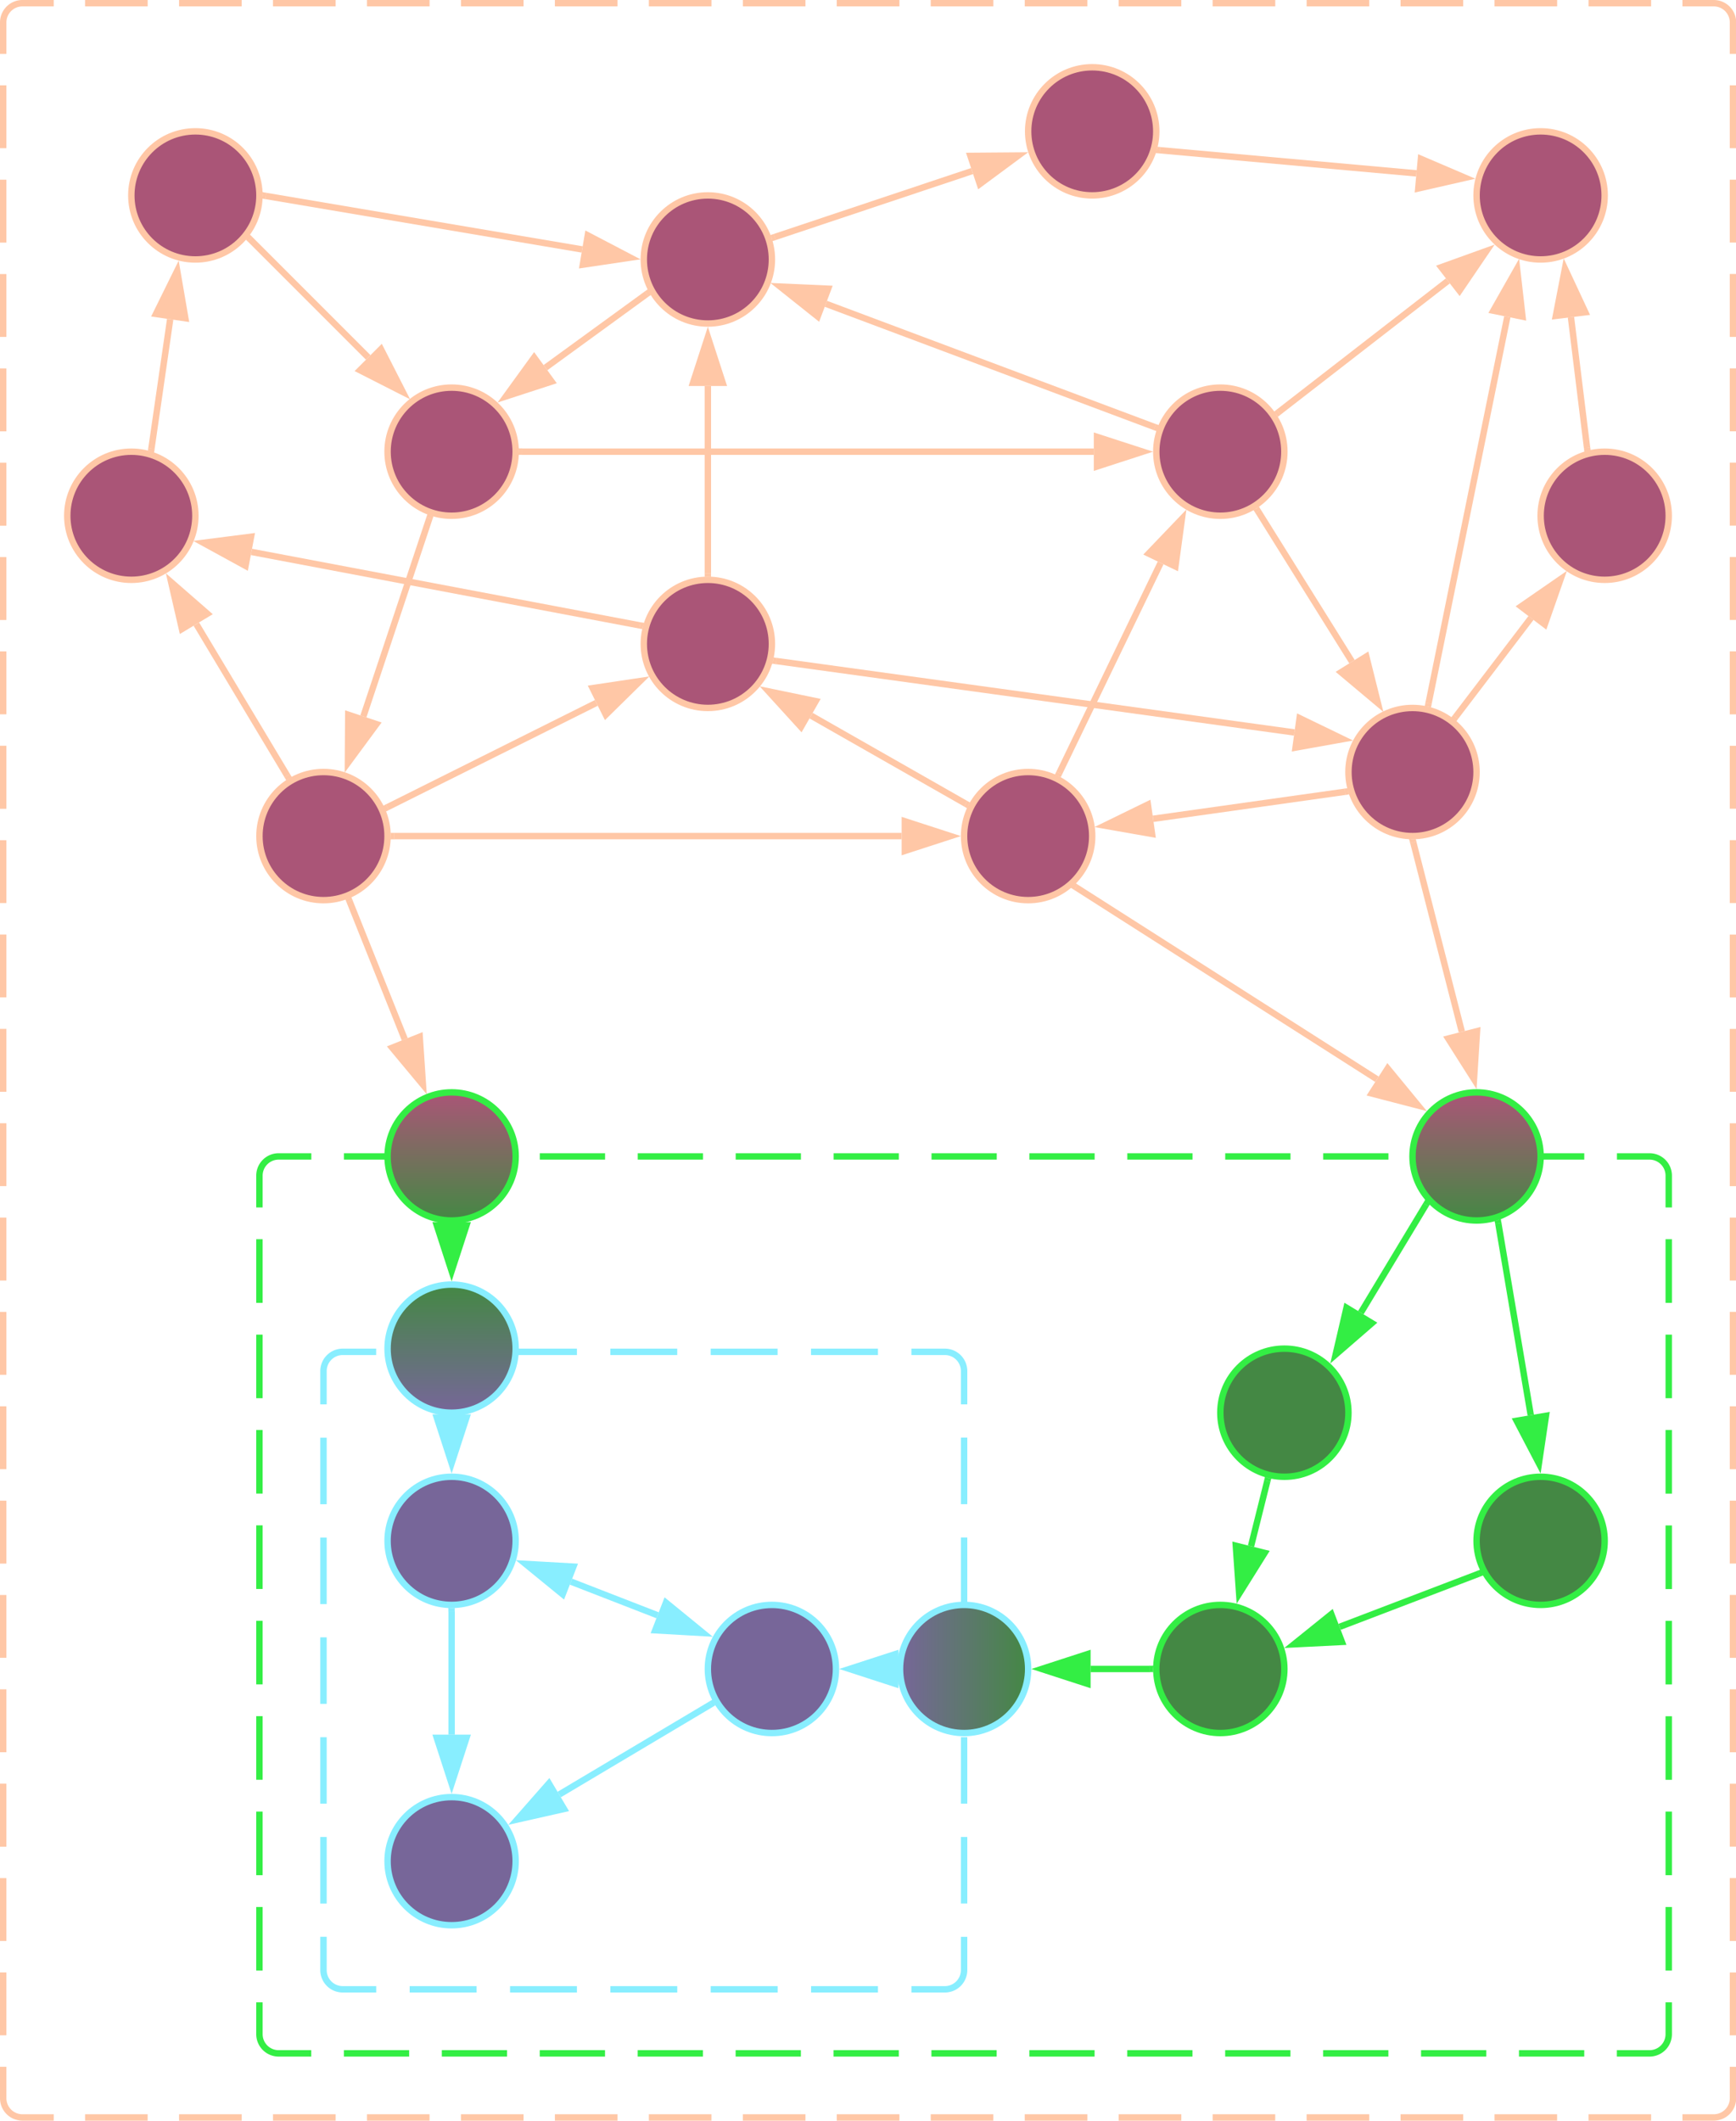 <svg xmlns="http://www.w3.org/2000/svg" xmlns:lucid="lucid" width="542" height="662"><g transform="translate(1161 -199)" lucid:page-tab-id="0_0"><path d="M-1160 206a6 6 0 0 1 6-6h528a6 6 0 0 1 6 6v648a6 6 0 0 1-6 6h-528a6 6 0 0 1-6-6z" fill-opacity="0" fill="#ff8"/><path d="M-1134.44 200h19.55m9.8 0h19.54m9.78 0h19.56m9.78 0h19.55m9.8 0h19.54m9.78 0h19.56m9.78 0h19.55m9.8 0h19.54m9.78 0h19.56m9.78 0h19.55m9.8 0h19.54m9.78 0h19.56m9.78 0h19.55m9.8 0h19.54m9.78 0h19.56m9.78 0h19.55m9.8 0h19.54m9.78 0h9.78a6 6 0 0 1 6 6v9.82m0 9.82v19.63m0 9.82v19.63m0 9.8v19.65m0 9.82v19.64m0 9.8v19.65m0 9.8v19.65m0 9.8V422m0 9.82v19.63m0 9.82v19.64m0 9.83v19.63m0 9.82v19.64m0 9.82v19.63m0 9.82v19.63m0 9.8v19.65m0 9.82v19.64m0 9.82v19.63m0 9.8v19.64m0 9.82V746m0 9.82v19.63m0 9.82v19.64m0 9.83v19.63m0 9.82V854a6 6 0 0 1-6 6h-9.78m-9.78 0h-19.55m-9.8 0h-19.54m-9.78 0h-19.56m-9.78 0h-19.55m-9.8 0h-19.54m-9.78 0h-19.56m-9.78 0h-19.55m-9.8 0h-19.54m-9.78 0h-19.56m-9.78 0h-19.55m-9.8 0h-19.54m-9.78 0h-19.56m-9.78 0h-19.55m-9.8 0h-19.54m-9.78 0h-19.56m-9.78 0h-19.55m-9.8 0h-19.54m-9.78 0h-9.78a6 6 0 0 1-6-6v-9.82m0-9.82v-19.63m0-9.82v-19.63m0-9.8V755.8m0-9.82v-19.64m0-9.82V696.9m0-9.8v-19.64m0-9.82V638m0-9.82v-19.63m0-9.82V579.1m0-9.83v-19.63m0-9.82v-19.64m0-9.82v-19.63m0-9.82v-19.63m0-9.8V431.8m0-9.82v-19.64m0-9.8V372.9m0-9.8v-19.65m0-9.8V314m0-9.82v-19.63m0-9.82V255.1m0-9.83v-19.63m0-9.82V206a6 6 0 0 1 6-6h9.78" stroke="#ffc7a6" stroke-width="2" fill="none"/><path d="M-1080 566a6 6 0 0 1 6-6h428a6 6 0 0 1 6 6v268a6 6 0 0 1-6 6h-428a6 6 0 0 1-6-6z" fill-opacity="0" fill="#ff8"/><path d="M-1053.62 560h20.38m10.2 0h20.37m10.2 0h20.38m10.2 0h20.38m10.2 0h20.37m10.2 0h20.37m10.2 0h20.37m10.18 0h20.38m10.2 0h20.37m10.2 0h20.38m10.2 0h20.38m10.2 0h20.37m10.2 0h20.37m10.2 0H-646a6 6 0 0 1 6 6v9.93m0 9.92v19.85m0 9.93v19.85m0 9.93v19.86m0 9.92v19.86m0 9.92v19.86m0 9.92v19.85m0 9.92v19.85m0 9.93v19.85m0 9.92V834a6 6 0 0 1-6 6h-10.2m-10.18 0h-20.38m-10.2 0h-20.37m-10.2 0h-20.38m-10.2 0h-20.38m-10.2 0h-20.37m-10.2 0h-20.37m-10.2 0h-20.37m-10.18 0h-20.38m-10.2 0h-20.37m-10.2 0h-20.38m-10.2 0h-20.38m-10.2 0h-20.37m-10.2 0h-20.37m-10.2 0H-1074a6 6 0 0 1-6-6v-9.93m0-9.92V794.3m0-9.93v-19.85m0-9.93v-19.86m0-9.92v-19.86m0-9.92v-19.86m0-9.92V645.4m0-9.92v-19.85m0-9.93v-19.85m0-9.92V566a6 6 0 0 1 6-6h10.2" stroke="#3e4" stroke-width="2" fill="none"/><path d="M-1060 627a6 6 0 0 1 6-6h188a6 6 0 0 1 6 6v187a6 6 0 0 1-6 6h-188a6 6 0 0 1-6-6z" fill-opacity="0" fill="#ff8"/><path d="M-1033.1 621h20.88m10.44 0h20.9m10.44 0h20.88m10.45 0h20.88m10.44 0h20.9m10.44 0H-866a6 6 0 0 1 6 6v10.4m0 10.38v20.78m0 10.4v20.76m0 10.4v20.77m0 10.38v20.78m0 10.4v20.76m0 10.4V814a6 6 0 0 1-6 6h-10.44m-10.45 0h-20.88m-10.44 0h-20.9m-10.44 0h-20.88m-10.45 0h-20.88m-10.44 0h-20.9m-10.44 0H-1054a6 6 0 0 1-6-6v-10.4m0-10.38v-20.77m0-10.4V741.3m0-10.4v-20.77m0-10.38v-20.77m0-10.4V647.8m0-10.4V627a6 6 0 0 1 6-6h10.44" stroke="#8ef" stroke-width="2" fill="none"/><path d="M-920 280c0 11.05-8.95 20-20 20s-20-8.95-20-20 8.95-20 20-20 20 8.95 20 20zM-920 400c0 11.05-8.95 20-20 20s-20-8.95-20-20 8.95-20 20-20 20 8.95 20 20zM-1000 340c0 11.05-8.95 20-20 20s-20-8.95-20-20 8.95-20 20-20 20 8.95 20 20zM-1080 260c0 11.05-8.95 20-20 20s-20-8.95-20-20 8.95-20 20-20 20 8.95 20 20zM-1100 360c0 11.05-8.95 20-20 20s-20-8.95-20-20 8.95-20 20-20 20 8.95 20 20zM-1040 460c0 11.05-8.95 20-20 20s-20-8.95-20-20 8.95-20 20-20 20 8.95 20 20zM-800 240c0 11.05-8.95 20-20 20s-20-8.95-20-20 8.95-20 20-20 20 8.95 20 20zM-760 340c0 11.05-8.95 20-20 20s-20-8.95-20-20 8.95-20 20-20 20 8.95 20 20zM-820 460c0 11.05-8.95 20-20 20s-20-8.95-20-20 8.95-20 20-20 20 8.95 20 20zM-660 260c0 11.05-8.95 20-20 20s-20-8.95-20-20 8.95-20 20-20 20 8.95 20 20zM-640 360c0 11.05-8.95 20-20 20s-20-8.95-20-20 8.95-20 20-20 20 8.95 20 20zM-700 440c0 11.05-8.95 20-20 20s-20-8.95-20-20 8.95-20 20-20 20 8.95 20 20z" stroke="#ffc7a6" stroke-width="2" fill="#a57"/><path d="M-1000 680c0 11.05-8.95 20-20 20s-20-8.95-20-20 8.95-20 20-20 20 8.95 20 20zM-900 720c0 11.05-8.95 20-20 20s-20-8.95-20-20 8.95-20 20-20 20 8.95 20 20zM-1000 780c0 11.05-8.95 20-20 20s-20-8.95-20-20 8.95-20 20-20 20 8.95 20 20z" stroke="#8ef" stroke-width="2" fill="#769"/><path d="M-740 640c0 11.05-8.95 20-20 20s-20-8.95-20-20 8.95-20 20-20 20 8.95 20 20zM-660 680c0 11.05-8.95 20-20 20s-20-8.95-20-20 8.95-20 20-20 20 8.95 20 20zM-760 720c0 11.05-8.95 20-20 20s-20-8.95-20-20 8.95-20 20-20 20 8.95 20 20z" stroke="#3e4" stroke-width="2" fill="#484"/><path d="M-919.14 273l61.63-20.6" stroke="#ffc7a6" stroke-width="2" fill="none"/><path d="M-918.8 273.92l-1.08.35-.18-.9-.45-.94 1.08-.36z" stroke="#ffc7a6" stroke-width=".05" fill="#ffc7a6"/><path d="M-843.03 247.55l-12.06 8.92-2.93-8.8z" stroke="#ffc7a6" stroke-width="2" fill="#ffc7a6"/><path d="M-800.46 332.33l-102.7-38.5" stroke="#ffc7a6" stroke-width="2" fill="none"/><path d="M-799.17 331.77l-.7 1.8-.96-.34.7-1.83z" stroke="#ffc7a6" stroke-width=".05" fill="#ffc7a6"/><path d="M-917.45 288.46l15 .67-3.26 8.68z" stroke="#ffc7a6" stroke-width="2" fill="#ffc7a6"/><path d="M-1082.94 273.67l36.9 36.9" stroke="#ffc7a6" stroke-width="2" fill="none"/><path d="M-1082.23 273l-1.38 1.38-.63-.6 1.16-1.62z" stroke="#ffc7a6" stroke-width=".05" fill="#ffc7a6"/><path d="M-1035.24 321.37l-13.37-6.8 6.55-6.56z" stroke="#ffc7a6" stroke-width="2" fill="#ffc7a6"/><path d="M-1113.72 339.02l5.85-40.35" stroke="#ffc7a6" stroke-width="2" fill="none"/><path d="M-1112.75 339.13l-.18 1.25-1.86-.74.12-.8z" stroke="#ffc7a6" stroke-width=".05" fill="#ffc7a6"/><path d="M-1105.68 283.56l2.54 14.78-9.17-1.33z" stroke="#ffc7a6" stroke-width="2" fill="#ffc7a6"/><path d="M-1026.92 360.76l-20.63 61.88" stroke="#ffc7a6" stroke-width="2" fill="none"/><path d="M-1025.7 360.17l-.3.92-1.85-.63.34-1.02z" stroke="#ffc7a6" stroke-width=".05" fill="#ffc7a6"/><path d="M-1052.37 437.12l.1-15 8.8 2.93z" stroke="#ffc7a6" stroke-width="2" fill="#ffc7a6"/><path d="M-961.2 394.24l-121.3-22.95" stroke="#ffc7a6" stroke-width="2" fill="none"/><path d="M-959.85 393.5l-.5 1.3-.08.57-.97-.18.36-1.93z" stroke="#ffc7a6" stroke-width=".05" fill="#ffc7a6"/><path d="M-1097.5 368.45l14.88-1.9-1.73 9.1z" stroke="#ffc7a6" stroke-width="2" fill="#ffc7a6"/><path d="M-1040.08 451l65.27-32.58" stroke="#ffc7a6" stroke-width="2" fill="none"/><path d="M-1039.62 451.87l-.94.46-.84-1.76.9-.45z" stroke="#ffc7a6" stroke-width=".05" fill="#ffc7a6"/><path d="M-961.15 411.6l-10.7 10.52-4.13-8.3z" stroke="#ffc7a6" stroke-width="2" fill="#ffc7a6"/><path d="M-959.06 290.75l-31.64 23.02" stroke="#ffc7a6" stroke-width="2" fill="none"/><path d="M-957.82 291.06l-.7.5-1.13-1.58.97-.7z" stroke="#ffc7a6" stroke-width=".05" fill="#ffc7a6"/><path d="M-1003.04 322.75l8.8-12.14 5.46 7.5z" stroke="#ffc7a6" stroke-width="2" fill="#ffc7a6"/><path d="M-940 378v-58.5" stroke="#ffc7a6" stroke-width="2" fill="none"/><path d="M-939.02 379.1l-.94-.1-1 .03v-1.06h1.94z" stroke="#ffc7a6" stroke-width=".05" fill="#ffc7a6"/><path d="M-940 304.24l4.63 14.26h-9.26z" stroke="#ffc7a6" stroke-width="2" fill="#ffc7a6"/><path d="M-918.65 405.35l161.78 22.3" stroke="#ffc7a6" stroke-width="2" fill="none"/><path d="M-918.5 404.4l-.26 1.92-1.25-.17.36-.94.12-.95z" stroke="#ffc7a6" stroke-width=".05" fill="#ffc7a6"/><path d="M-741.74 429.73l-14.77 2.64 1.26-9.18z" stroke="#ffc7a6" stroke-width="2" fill="#ffc7a6"/><path d="M-859.5 449.9l-48.27-27.5" stroke="#ffc7a6" stroke-width="2" fill="none"/><path d="M-858.16 449.54l-.3.4-.53 1.38-1-.58.96-1.7z" stroke="#ffc7a6" stroke-width=".05" fill="#ffc7a6"/><path d="M-921.03 414.83l14.7 3.04-4.6 8.05z" stroke="#ffc7a6" stroke-width="2" fill="#ffc7a6"/><path d="M-830.3 440.33l31.66-65.6" stroke="#ffc7a6" stroke-width="2" fill="none"/><path d="M-829.42 440.74l-.43.88-.1-.07-1.7-.67.47-1z" stroke="#ffc7a6" stroke-width=".05" fill="#ffc7a6"/><path d="M-792 360.97l-2.03 14.86-8.35-4.02z" stroke="#ffc7a6" stroke-width="2" fill="#ffc7a6"/><path d="M-741.05 446.16l-59.93 8.44" stroke="#ffc7a6" stroke-width="2" fill="none"/><path d="M-739.94 446.63l.16.33-1.16.17-.27-1.93.95-.14z" stroke="#ffc7a6" stroke-width=".05" fill="#ffc7a6"/><path d="M-816.1 456.73l13.48-6.58 1.3 9.18z" stroke="#ffc7a6" stroke-width="2" fill="#ffc7a6"/><path d="M-825.1 475.95l94 59.96" stroke="#ffc7a6" stroke-width="2" fill="none"/><path d="M-824.55 475.14l-1.05 1.65-1.13-.73 1.58-1.3z" stroke="#ffc7a6" stroke-width=".05" fill="#ffc7a6"/><path d="M-718.23 544.12l-14.52-3.77 5-7.8z" stroke="#ffc7a6" stroke-width="2" fill="#ffc7a6"/><path d="M-719.75 461.97l15.15 59.1" stroke="#ffc7a6" stroke-width="2" fill="none"/><path d="M-720.04 461l1.04-.04.2.8-1.9.48-.34-1.36z" stroke="#ffc7a6" stroke-width=".05" fill="#ffc7a6"/><path d="M-700.8 535.87l-8.04-12.67 8.98-2.3z" stroke="#ffc7a6" stroke-width="2" fill="#ffc7a6"/><path d="M-706.53 422.78L-683 391.9" stroke="#ffc7a6" stroke-width="2" fill="none"/><path d="M-705.74 423.35l-.6.8-1.6-1.14.65-.83z" stroke="#ffc7a6" stroke-width=".05" fill="#ffc7a6"/><path d="M-673.75 379.77l-4.96 14.16-7.4-5.62z" stroke="#ffc7a6" stroke-width="2" fill="#ffc7a6"/><path d="M-768.23 358.58l29.34 46.97" stroke="#ffc7a6" stroke-width="2" fill="none"/><path d="M-767.4 358.1l-1.65 1.02-.6-.96 1-.47.66-.57z" stroke="#ffc7a6" stroke-width=".05" fill="#ffc7a6"/><path d="M-730.8 418.5l-11.5-9.65 7.87-4.9z" stroke="#ffc7a6" stroke-width="2" fill="#ffc7a6"/><path d="M-715 418.6l24.6-120.7" stroke="#ffc7a6" stroke-width="2" fill="none"/><path d="M-714.04 418.78l-.22 1.07-.53-.2-1.37-.18.22-1.08z" stroke="#ffc7a6" stroke-width=".05" fill="#ffc7a6"/><path d="M-687.36 282.94l1.7 14.9-9.1-1.85z" stroke="#ffc7a6" stroke-width="2" fill="#ffc7a6"/><path d="M-798.88 245.9l80.1 7.22" stroke="#ffc7a6" stroke-width="2" fill="none"/><path d="M-798.77 244.93l-.17 1.94-1.3-.12.6-1.54.04-.35z" stroke="#ffc7a6" stroke-width=".05" fill="#ffc7a6"/><path d="M-703.58 254.5l-14.62 3.33.83-9.23z" stroke="#ffc7a6" stroke-width="2" fill="#ffc7a6"/><path d="M-665.5 338.82l-5.03-40.8" stroke="#ffc7a6" stroke-width="2" fill="none"/><path d="M-664.42 339.62l-1.92.38-.13-1.1 1.94-.23z" stroke="#ffc7a6" stroke-width=".05" fill="#ffc7a6"/><path d="M-672.4 282.88l6.35 13.6-9.2 1.12z" stroke="#ffc7a6" stroke-width="2" fill="#ffc7a6"/><path d="M-761.83 327.68l52.87-41" stroke="#ffc7a6" stroke-width="2" fill="none"/><path d="M-761.2 328.44l-.9.68-.2-.46-.94-1.1.84-.66z" stroke="#ffc7a6" stroke-width=".05" fill="#ffc7a6"/><path d="M-696.9 277.33l-8.43 12.4-5.68-7.32z" stroke="#ffc7a6" stroke-width="2" fill="#ffc7a6"/><path d="M-699.3 690.25l-43.46 16.6" stroke="#3e4" stroke-width="2" fill="none"/><path d="M-697.96 690.77l-1.03.4-.7-1.82.9-.34z" stroke="#3e4" stroke-width=".05" fill="#3e4"/><path d="M-757.02 712.3l11.67-9.4 3.3 8.65z" stroke="#3e4" stroke-width="2" fill="#3e4"/><path d="M-765.34 661.34l-5.08 20.34" stroke="#3e4" stroke-width="2" fill="none"/><path d="M-765.2 660.36l1.08.13-.28 1.1-1.9-.47.28-1.1z" stroke="#3e4" stroke-width=".05" fill="#3e4"/><path d="M-774.12 696.5l-1.04-14.97 9 2.24z" stroke="#3e4" stroke-width="2" fill="#3e4"/><path d="M-802 720h-18.5" stroke="#3e4" stroke-width="2" fill="none"/><path d="M-801 719.96l.03 1h-1.06v-1.94h1.14z" stroke="#3e4" stroke-width=".05" fill="#3e4"/><path d="M-835.76 720l14.26-4.63v9.26z" stroke="#3e4" stroke-width="2" fill="#3e4"/><path d="M-1051.87 480.33l17.24 43.1" stroke="#ffc7a6" stroke-width="2" fill="none"/><path d="M-1050.95 480l-1.82.7-.35-.88 1.76-.84z" stroke="#ffc7a6" stroke-width=".05" fill="#ffc7a6"/><path d="M-1028.96 537.6l-9.6-11.53 8.6-3.44z" stroke="#ffc7a6" stroke-width="2" fill="#ffc7a6"/><path d="M-1020 702v38.5" stroke="#8ef" stroke-width="2" fill="none"/><path d="M-1020.04 701l1-.03v1.06h-1.94v-1.14z" stroke="#8ef" stroke-width=".05" fill="#8ef"/><path d="M-1020 755.76l-4.63-14.26h9.27z" stroke="#8ef" stroke-width="2" fill="#8ef"/><path d="M-938.97 730.97l-47.44 28.23" stroke="#8ef" stroke-width="2" fill="none"/><path d="M-937.7 731.34l-.8.48-1-1.68.97-.56z" stroke="#8ef" stroke-width=".05" fill="#8ef"/><path d="M-999.53 767l9.9-11.27 4.73 7.97z" stroke="#8ef" stroke-width="2" fill="#8ef"/><path d="M-982.72 692.74l27.03 10.5" stroke="#8ef" stroke-width="2" fill="none"/><path d="M-996.95 687.2l14.98.85-3.36 8.64zM-941.46 708.77l-14.98-.85 3.36-8.64z" stroke="#8ef" stroke-width="2" fill="#8ef"/><path d="M-1071.3 441.18l-28.4-47.36" stroke="#ffc7a6" stroke-width="2" fill="none"/><path d="M-1069.9 441.62l-1.44.7-.27.22-.54-.88 1.67-1z" stroke="#ffc7a6" stroke-width=".05" fill="#ffc7a6"/><path d="M-1107.56 380.73l11.3 9.85-7.93 4.77z" stroke="#ffc7a6" stroke-width="2" fill="#ffc7a6"/><path d="M-1078 260.17l98.75 16.7" stroke="#ffc7a6" stroke-width="2" fill="none"/><path d="M-1077.83 259.2l-.32 1.93-.96-.16.1-.93-.04-1.04z" stroke="#ffc7a6" stroke-width=".05" fill="#ffc7a6"/><path d="M-964.2 279.42l-14.83 2.2 1.54-9.15z" stroke="#ffc7a6" stroke-width="2" fill="#ffc7a6"/><path d="M-998 340h178.5" stroke="#ffc7a6" stroke-width="2" fill="none"/><path d="M-997.97 340.98h-1.14l.1-.94-.03-1.02h1.06z" stroke="#ffc7a6" stroke-width=".05" fill="#ffc7a6"/><path d="M-804.24 340l-14.26 4.63v-9.26z" stroke="#ffc7a6" stroke-width="2" fill="#ffc7a6"/><path d="M-1038 460h158.5" stroke="#ffc7a6" stroke-width="2" fill="none"/><path d="M-1037.97 460.98h-1.14l.1-.94-.03-1.02h1.06z" stroke="#ffc7a6" stroke-width=".05" fill="#ffc7a6"/><path d="M-864.24 460l-14.26 4.63v-9.26z" stroke="#ffc7a6" stroke-width="2" fill="#ffc7a6"/><path d="M-680 560c0 11.05-8.95 20-20 20s-20-8.95-20-20 8.95-20 20-20 20 8.95 20 20z" stroke="#3e4" stroke-width="2" fill="url(#a)"/><path d="M-1000 620c0 11.05-8.95 20-20 20s-20-8.95-20-20 8.95-20 20-20 20 8.95 20 20z" stroke="#8ef" stroke-width="2" fill="url(#b)"/><path d="M-840 720c0 11.05-8.95 20-20 20s-20-8.95-20-20 8.95-20 20-20 20 8.95 20 20z" stroke="#8ef" stroke-width="2" fill="url(#c)"/><path d="M-715.8 575.08l-20.33 33.7" stroke="#3e4" stroke-width="2" fill="none"/><path d="M-714.62 575l-.35.6-1.67-1 .7-1.17z" stroke="#3e4" stroke-width=".05" fill="#3e4"/><path d="M-744 621.86l3.4-14.62 7.93 4.8z" stroke="#3e4" stroke-width="2" fill="#3e4"/><path d="M-693.2 580.93l10.12 59.83" stroke="#3e4" stroke-width="2" fill="none"/><path d="M-692.24 580.8l-1.92.3-.17-.97.96-.2.9-.43z" stroke="#3e4" stroke-width=".05" fill="#3e4"/><path d="M-680.54 655.8l-6.95-13.28 9.15-1.55z" stroke="#3e4" stroke-width="2" fill="#3e4"/><path d="M-882 720h1" stroke="#8ef" stroke-width="2" fill="none"/><path d="M-881 719.96l.03 1h-1.06v-1.94h1.14z" stroke="#8ef" stroke-width=".05" fill="#8ef"/><path d="M-895.76 720l14.26-4.63v9.26z" stroke="#8ef" stroke-width="2" fill="#8ef"/><path d="M-1020 642v-1" stroke="#8ef" stroke-width="2" fill="none"/><path d="M-1020.04 641l1-.03v1.06h-1.94v-1.14z" stroke="#8ef" stroke-width=".05" fill="#8ef"/><path d="M-1020 655.76l-4.63-14.26h9.27z" stroke="#8ef" stroke-width="2" fill="#8ef"/><path d="M-1000 560c0 11.05-8.95 20-20 20s-20-8.95-20-20 8.95-20 20-20 20 8.95 20 20z" stroke="#3e4" stroke-width="2" fill="url(#d)"/><path d="M-1020 582v-1" stroke="#3e4" stroke-width="2" fill="none"/><path d="M-1020.04 581l1-.03v1.06h-1.94v-1.14z" stroke="#3e4" stroke-width=".05" fill="#3e4"/><path d="M-1020 595.76l-4.63-14.26h9.27z" stroke="#3e4" stroke-width="2" fill="#3e4"/><defs><linearGradient gradientUnits="userSpaceOnUse" id="a" x1="-720" y1="540" x2="-720" y2="580"><stop offset="0%" stop-color="#a57"/><stop offset="100%" stop-color="#484"/></linearGradient><linearGradient gradientUnits="userSpaceOnUse" id="b" x1="-1040" y1="600" x2="-1040" y2="640"><stop offset="0%" stop-color="#484"/><stop offset="100%" stop-color="#769"/></linearGradient><linearGradient gradientUnits="userSpaceOnUse" id="c" x1="-840" y1="740" x2="-880" y2="740"><stop offset="0%" stop-color="#484"/><stop offset="100%" stop-color="#769"/></linearGradient><linearGradient gradientUnits="userSpaceOnUse" id="d" x1="-1040" y1="540" x2="-1040" y2="580"><stop offset="0%" stop-color="#a57"/><stop offset="100%" stop-color="#484"/></linearGradient></defs></g></svg>